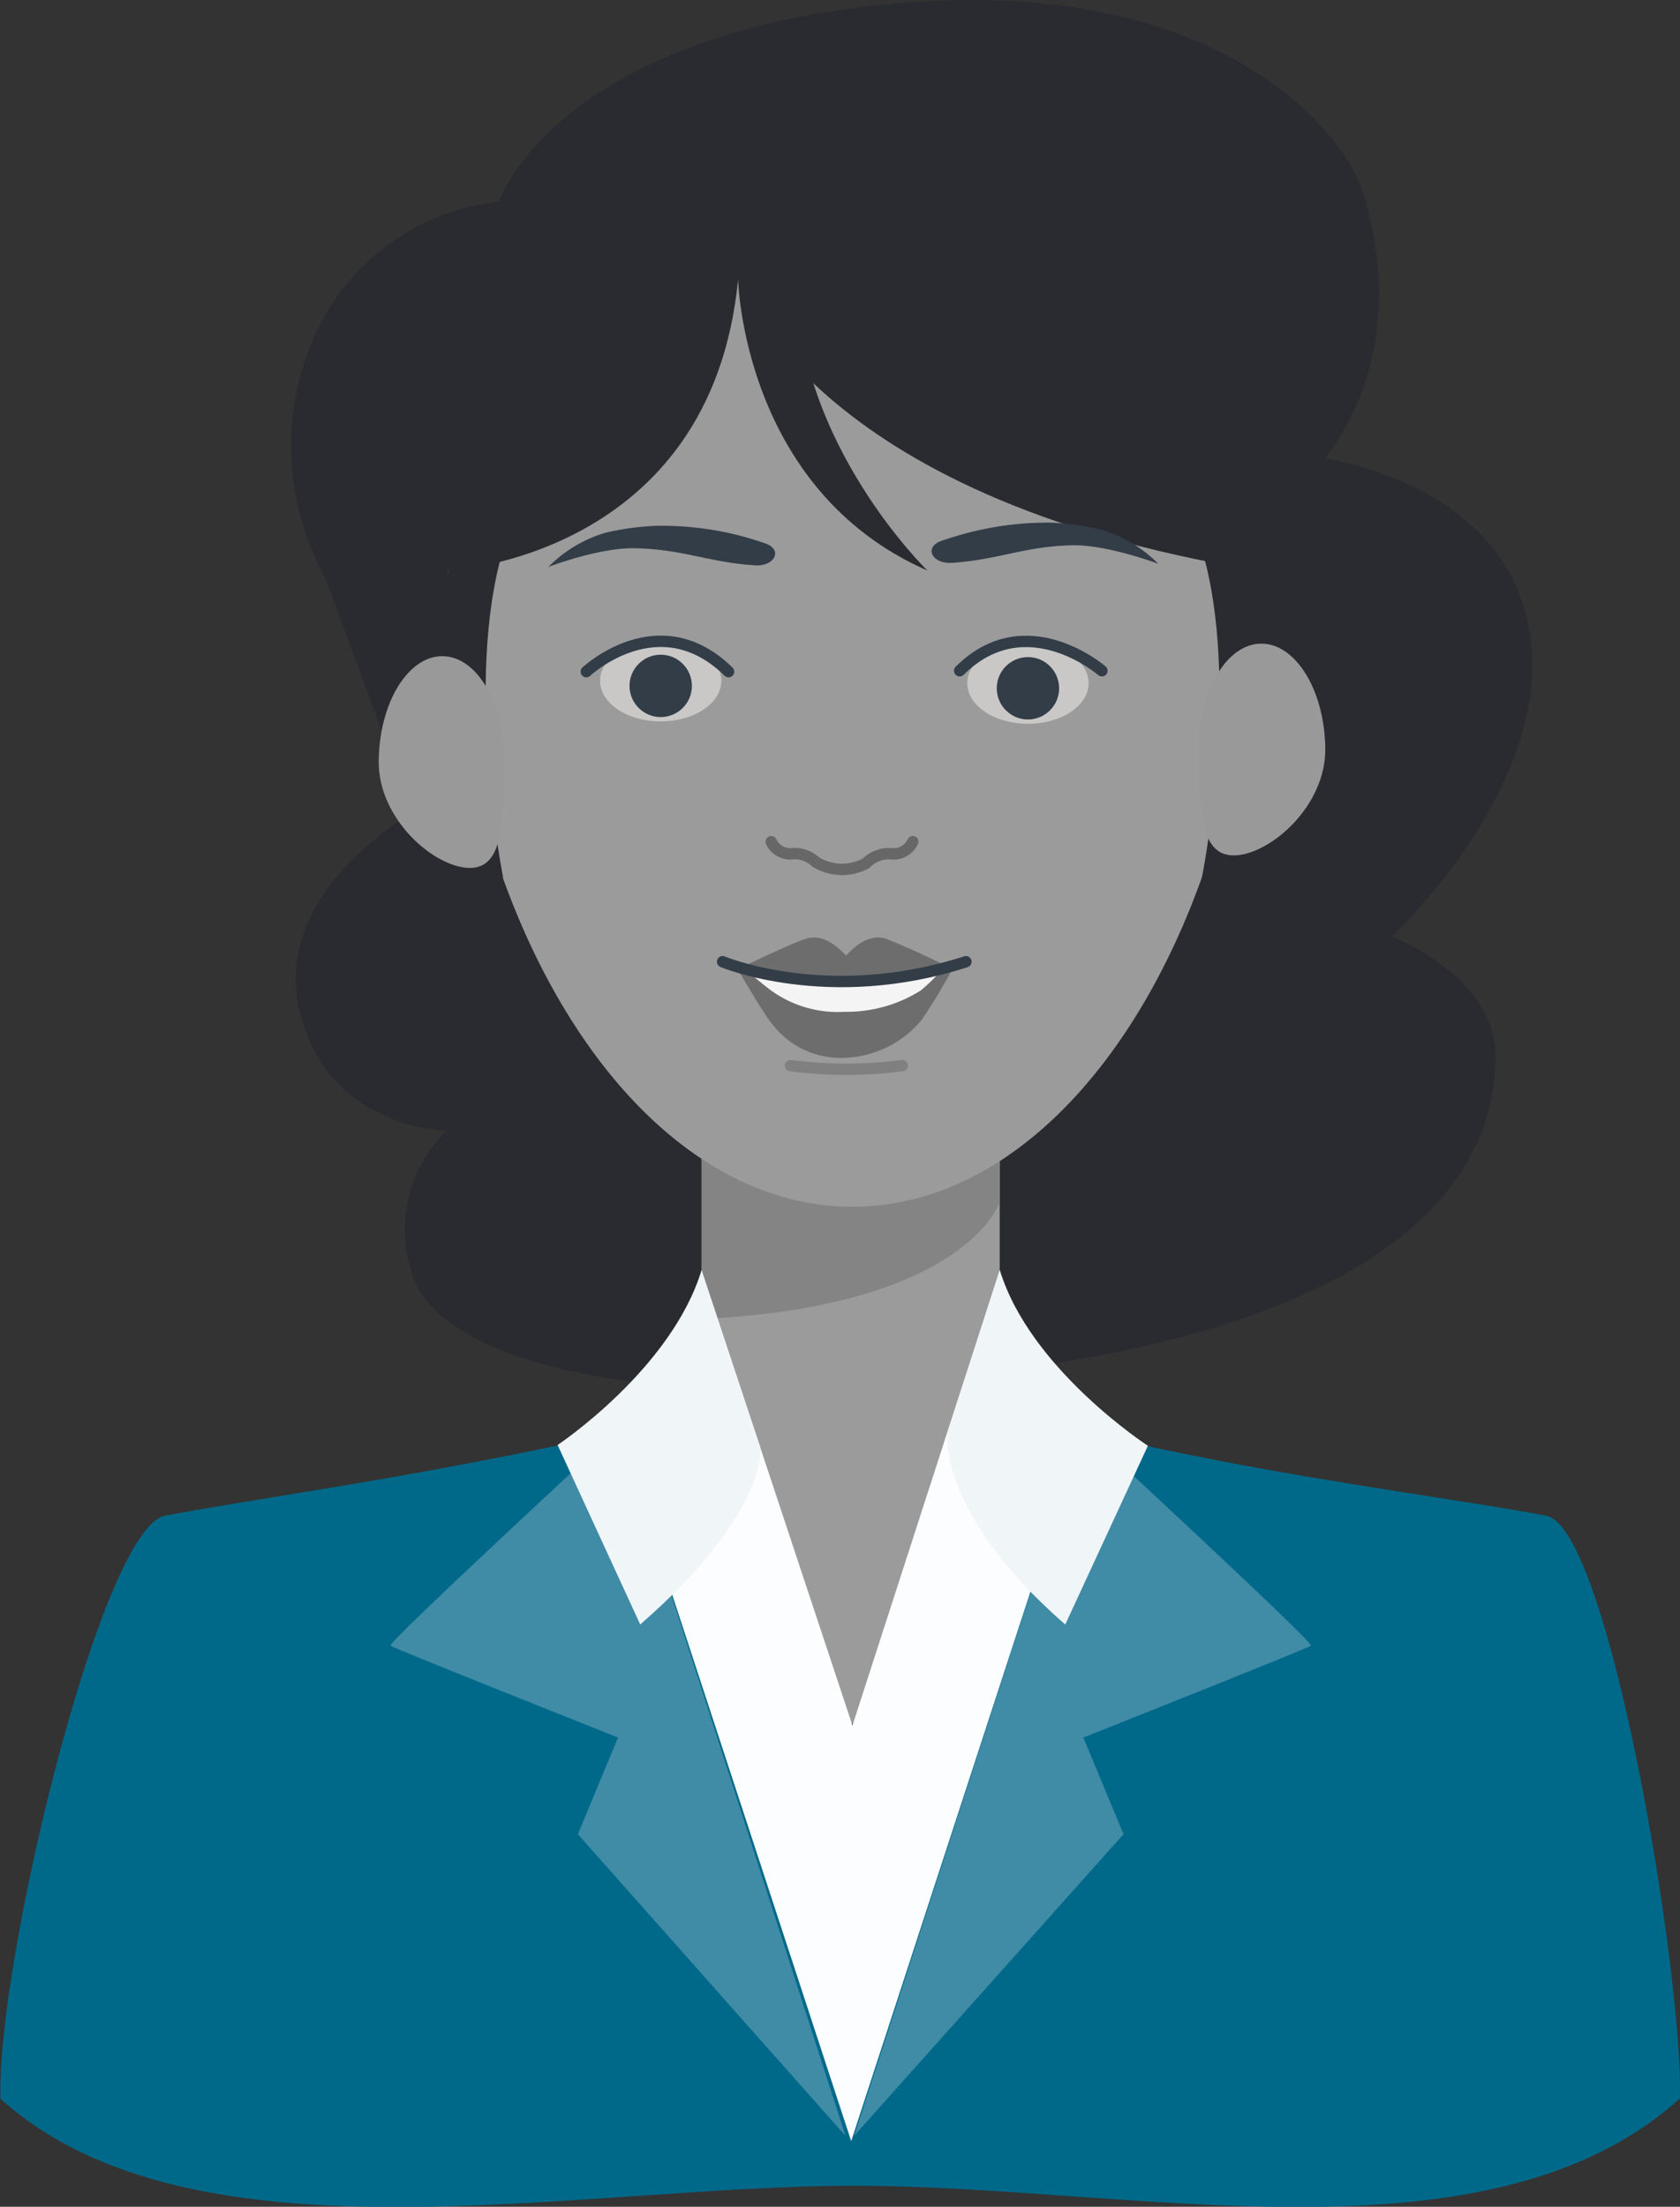 <svg xmlns="http://www.w3.org/2000/svg" viewBox="0 0 147.63 193.85"><rect x="0" y="0" width="147.63" height="193.85" fill="#333333" stroke="none"/><defs><style>.cls-1{fill:#292b30;}.cls-2{fill:#9b9b9b;}.cls-3{fill:#848484;}.cls-4{fill:#00698a;}.cls-5{fill:#408ba6;}.cls-6{fill:#fcfdff;}.cls-7{fill:#f0f5f8;}.cls-8{fill:#333d47;}.cls-9{fill:#c9c8c7;}.cls-10,.cls-11,.cls-12{fill:none;stroke-linecap:round;stroke-miterlimit:10;}.cls-10{stroke:#333d47;}.cls-11{stroke:#666766;}.cls-12{stroke:gray;}.cls-13{fill:#6d6d6d;}.cls-14{fill:#999;}.cls-15{fill:#f4f4f4;}</style></defs><title>Asset 8</title><g id="Layer_2" data-name="Layer 2"><g id="Characters"><path class="cls-1" d="M28.56,50.69a23.78,23.78,0,0,1-1.08-20.81A20.12,20.12,0,0,1,43.85,17.72S48.51,3.51,77.34.44,118,11.09,119.82,17.05s2.69,15.16-3.37,23.23c0,0,16,2.1,18,15.48s-12.14,26.51-12.14,26.51,9.1,3.43,9.1,10.56c0,8.42-5.44,22.06-40.83,27.27-34.56,5.1-51.55-.87-54.2-7.73a12.19,12.19,0,0,1,2.87-13.06s-10.36,0-12.92-10.48,9.88-17.42,9.88-17.42Z"/><rect class="cls-2" x="61.65" y="100.27" width="26.2" height="51.13"/><path class="cls-3" d="M87.85,105.6s-2.9,9.15-26.21,10.27v-15.6h26.2Z"/><path class="cls-2" d="M74.92,106c16.68,0,30.67-19,34.5-44.18a93.34,93.34,0,0,0,1-13.88,35.54,35.54,0,0,0-71.07,0,93.34,93.34,0,0,0,1,13.88C44.24,87.08,58.24,106,74.92,106Z"/><path class="cls-1" d="M39.41,50.12S62.5,49,64.86,24.53c0,0,6.09,19.14,45.63,25.59H113S116.1,9.63,75.1,9.63,37.17,50.12,37.17,50.12Z"/><path class="cls-1" d="M64.86,24.53S65.24,43,81.5,50.12C81.5,50.12,70,39,70,24.53Z"/><path class="cls-1" d="M39.41,50.12s-6,18.68,4.81,27c0,0-3.48-17.18,0-28.87Z"/><path class="cls-1" d="M110.43,50.12s6,18.68-4.82,27c0,0,3.49-17.18,0-28.87Z"/><path class="cls-4" d="M147.62,184.33C130.8,199.53,99.51,192,75.05,192s-58.22,7.53-75-7.64c-.44-11.43,8.79-50.09,14.45-51.21,5.5-1.08,16.65-2.66,27.6-4.79,8.62-1.66,19.57-3.7,19.57-8.05s13.28,36,13.28,36,12.94-40.32,12.94-36,11,6.39,19.59,8.07c10.94,2.11,22.92,3.69,28.41,4.77S147.92,173.47,147.62,184.33Z"/><path class="cls-5" d="M54.31,125.56s-20.31,18.75-20,19,20,8.07,20,8.07l-3.53,8.49,23.52,26.5Z"/><path class="cls-5" d="M95.2,125.56s20.31,18.75,20,19-20,8.07-20,8.07l3.53,8.49-23.68,26.5Z"/><path class="cls-6" d="M95.2,125.56,74.8,188.08,54.31,125.56c4.22-1.3,7.33-3.31,7.33-5.63,0-4.35,0-8.36,0-8.36l13.27,40,12.94-40v8.36C87.86,122.25,91.09,124,95.2,125.56Z"/><path class="cls-7" d="M87.86,111.57l-4.59,14.27s-1,7,10.34,16.86L100.87,127S90.51,120.28,87.86,111.57Z"/><path class="cls-7" d="M61.65,111.57l5.16,15.56s.74,5.73-10.55,15.57L49,126.93S59,120.28,61.65,111.57Z"/><path class="cls-8" d="M83.66,49.44c-1.77.12-2.5-1.38-.93-1.93.52-.18,1.1-.36,1.72-.54a27.87,27.87,0,0,1,7.89-1.06,23.85,23.85,0,0,1,4.45.62,11.77,11.77,0,0,1,5,3s-4.5-1.71-7.61-1.63C90,48,87.73,49.17,83.66,49.44Z"/><path class="cls-8" d="M66.32,49.66c1.77.12,2.5-1.38.94-1.92-.53-.19-1.11-.37-1.73-.55a27.55,27.55,0,0,0-7.89-1,23.67,23.67,0,0,0-4.45.61,11.75,11.75,0,0,0-5,3s4.49-1.72,7.6-1.64C60,48.24,62.25,49.39,66.32,49.66Z"/><ellipse class="cls-9" cx="58.06" cy="59.8" rx="5.33" ry="3.57"/><circle class="cls-8" cx="58.06" cy="60.25" r="2.74"/><path class="cls-10" d="M51.52,59s6.39-6,12.5,0"/><path class="cls-11" d="M67.77,73.94A1.83,1.83,0,0,0,69.53,75a2.72,2.72,0,0,1,2.17.73,4.44,4.44,0,0,0,4.38.12A2.85,2.85,0,0,1,78.37,75a1.84,1.84,0,0,0,1.84-1.07"/><path class="cls-12" d="M69.47,93.61a38.6,38.6,0,0,0,9.81,0"/><path class="cls-13" d="M83.68,85.14a61.66,61.66,0,0,0-5.93-2.72c-1.49-.35-2.69.74-3.39,1.52-.82-.79-1.9-1.87-3.38-1.52-1.11.26-6.15,2.72-6.15,2.72s2.27,3.92,3,4.78a7.55,7.55,0,0,0,6.35,3A9.19,9.19,0,0,0,81,89.58,49.36,49.36,0,0,0,83.68,85.14Z"/><path class="cls-14" d="M105.38,65.9c.07,5.13,0,9.28,3.08,9.24s8.06-4.27,8-9.39-2.61-9.25-5.66-9.21S105.31,60.77,105.38,65.9Z"/><path class="cls-14" d="M44.29,67c-.07,5.13,0,9.29-3.06,9.24s-8-4.26-7.95-9.39,2.59-9.25,5.63-9.21S44.36,61.86,44.29,67Z"/><path class="cls-15" d="M74.2,86.54a21.94,21.94,0,0,1-8.51-1.46l-.18.08s1.78,1.55,2.47,2a10,10,0,0,0,6.23,1.72A12.25,12.25,0,0,0,80.92,87a15.51,15.51,0,0,0,2-2A21.59,21.59,0,0,1,74.2,86.54Z"/><path class="cls-10" d="M63.5,84.48s9.29,3.91,21.38,0"/><ellipse class="cls-9" cx="90.33" cy="60.01" rx="5.33" ry="3.57"/><circle class="cls-8" cx="90.33" cy="60.46" r="2.74"/><path class="cls-10" d="M96.83,58.92s-6.67-5.8-12.5,0"/></g></g></svg>